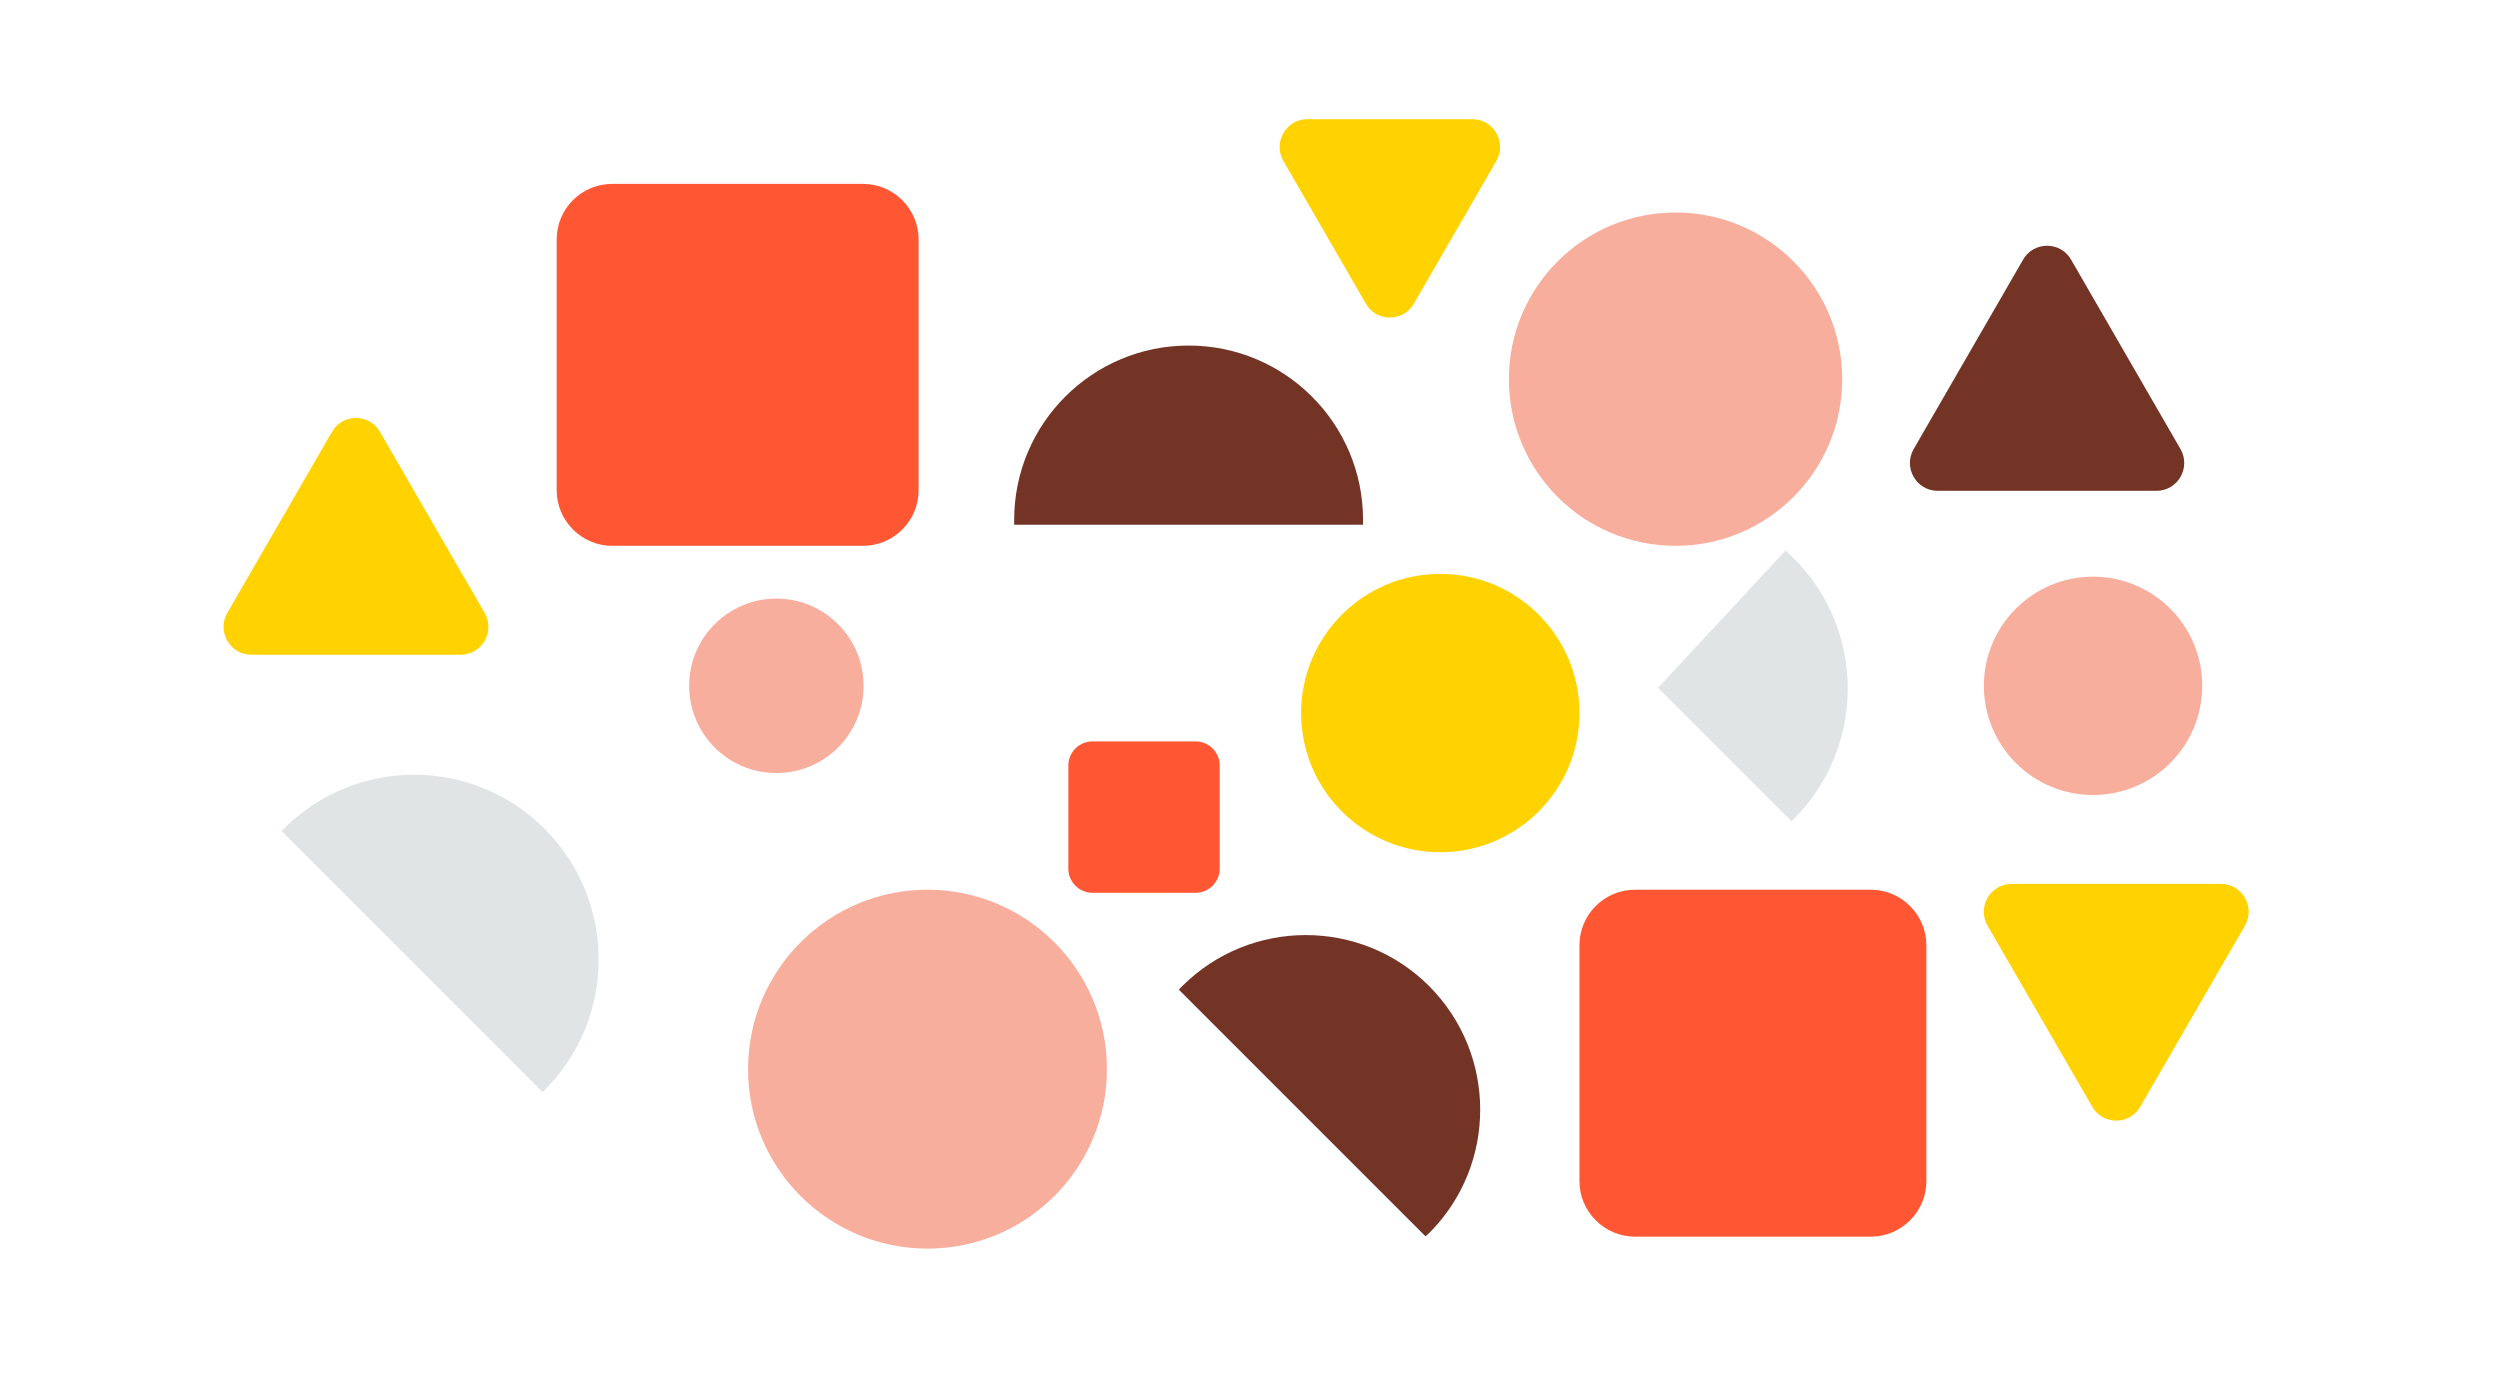 <?xml version="1.0" encoding="utf-8"?>
<!-- Generator: Adobe Illustrator 24.0.2, SVG Export Plug-In . SVG Version: 6.00 Build 0)  -->
<svg version="1.1" id="b759170a-51c3-4e2f-999d-77dec9fd6d11"
	 xmlns="http://www.w3.org/2000/svg" xmlns:xlink="http://www.w3.org/1999/xlink" x="0px" y="0px" viewBox="0 0 900 500"
	 style="enable-background:new 0 0 900 500;" xml:space="preserve">
<style type="text/css">
	.st0{fill:none;}
	.st1{fill:#FF5733;}
	.st2{fill:#F8AE9D;}
	.st3{fill-rule:evenodd;clip-rule:evenodd;fill:#E1E4E5;}
	.st4{fill-rule:evenodd;clip-rule:evenodd;fill:#733426;}
	.st5{fill:#FFD200;}
	.st6{fill:#733426;}
</style>
<title>maker launch</title>
<path class="st0" d="M6.7-63.1h900v600H6.7V-63.1z"/>
<path class="st1" d="M220.4,66.2h90.3c11,0,20,9,20,20v90.3c0,11-9,20-20,20h-90.3c-11,0-20-9-20-20V86.2
	C200.4,75.2,209.3,66.2,220.4,66.2z"/>
<path class="st1" d="M588.6,320.3h84.9c11,0,20,9,20,20v84.9c0,11-9,20-20,20h-84.9c-11,0-20-9-20-20v-84.9
	C568.6,329.3,577.5,320.3,588.6,320.3z"/>
<circle class="st2" cx="333.9" cy="384.9" r="64.6"/>
<circle class="st2" cx="753.5" cy="246.9" r="39.3"/>
<circle class="st2" cx="603.2" cy="136.5" r="60"/>
<path class="st3" d="M195.3,393.1c0.3-0.2,0.5-0.5,0.8-0.7c25.9-26,25.9-68,0-94c-26-26-68-26-94,0c-0.3,0.3-0.5,0.5-0.7,0.8
	L195.3,393.1L195.3,393.1z"/>
<path class="st4" d="M490.7,188.9c0-0.6,0-1.2,0-1.7c0-34.7-28.1-62.8-62.8-62.8c-34.7,0-62.8,28.1-62.8,62.8c0,0.6,0,1.2,0,1.7
	H490.7L490.7,188.9z M513.2,445.1c0.4-0.4,0.8-0.8,1.3-1.2c24.5-24.5,24.5-64.3,0-88.9c-24.5-24.5-64.3-24.5-88.9,0
	c-0.4,0.4-0.8,0.8-1.2,1.3L513.2,445.1L513.2,445.1z"/>
<path class="st5" d="M119.5,155.5c3.8-6.7,13.5-6.7,17.3,0l37.7,65.2c3.8,6.7-1,15-8.7,15H90.5c-7.7,0-12.5-8.3-8.7-15L119.5,155.5
	L119.5,155.5z"/>
<path class="st5" d="M530,42.9c7.7,0,12.5,8.3,8.7,15l-29.7,51.4c-3.8,6.7-13.5,6.7-17.3,0l-29.7-51.4c-3.8-6.7,1-15,8.7-15H530z
	 M799.5,318.2c7.7,0,12.5,8.3,8.7,15l-37.7,65.2c-3.8,6.7-13.5,6.7-17.3,0l-37.7-65.2c-3.8-6.7,1-15,8.7-15H799.5z"/>
<path class="st6" d="M697.6,176.7c-7.7,0-12.5-8.3-8.7-15l39.4-68.2c3.8-6.7,13.5-6.7,17.3,0l39.4,68.2c3.8,6.7-1,15-8.7,15H697.6z"
	/>
<circle class="st2" cx="279.5" cy="246.9" r="31.4"/>
<path class="st1" d="M393.3,266.9h37.1c4.8,0,8.7,3.9,8.7,8.7v37.1c0,4.8-3.9,8.7-8.7,8.7h-37.1c-4.8,0-8.7-3.9-8.7-8.7v-37.1
	C384.6,270.8,388.5,266.9,393.3,266.9z"/>
<circle class="st5" cx="518.5" cy="256.7" r="50.1"/>
<path class="st3" d="M644.9,295.6c0.3-0.2,0.5-0.5,0.8-0.7c26-26,26-68,0-94c-0.9-0.9-1.9-1.8-2.9-2.7
	c-29.5,31.8-16.4,17.6-45.9,49.4L644.9,295.6L644.9,295.6z"/>
</svg>
